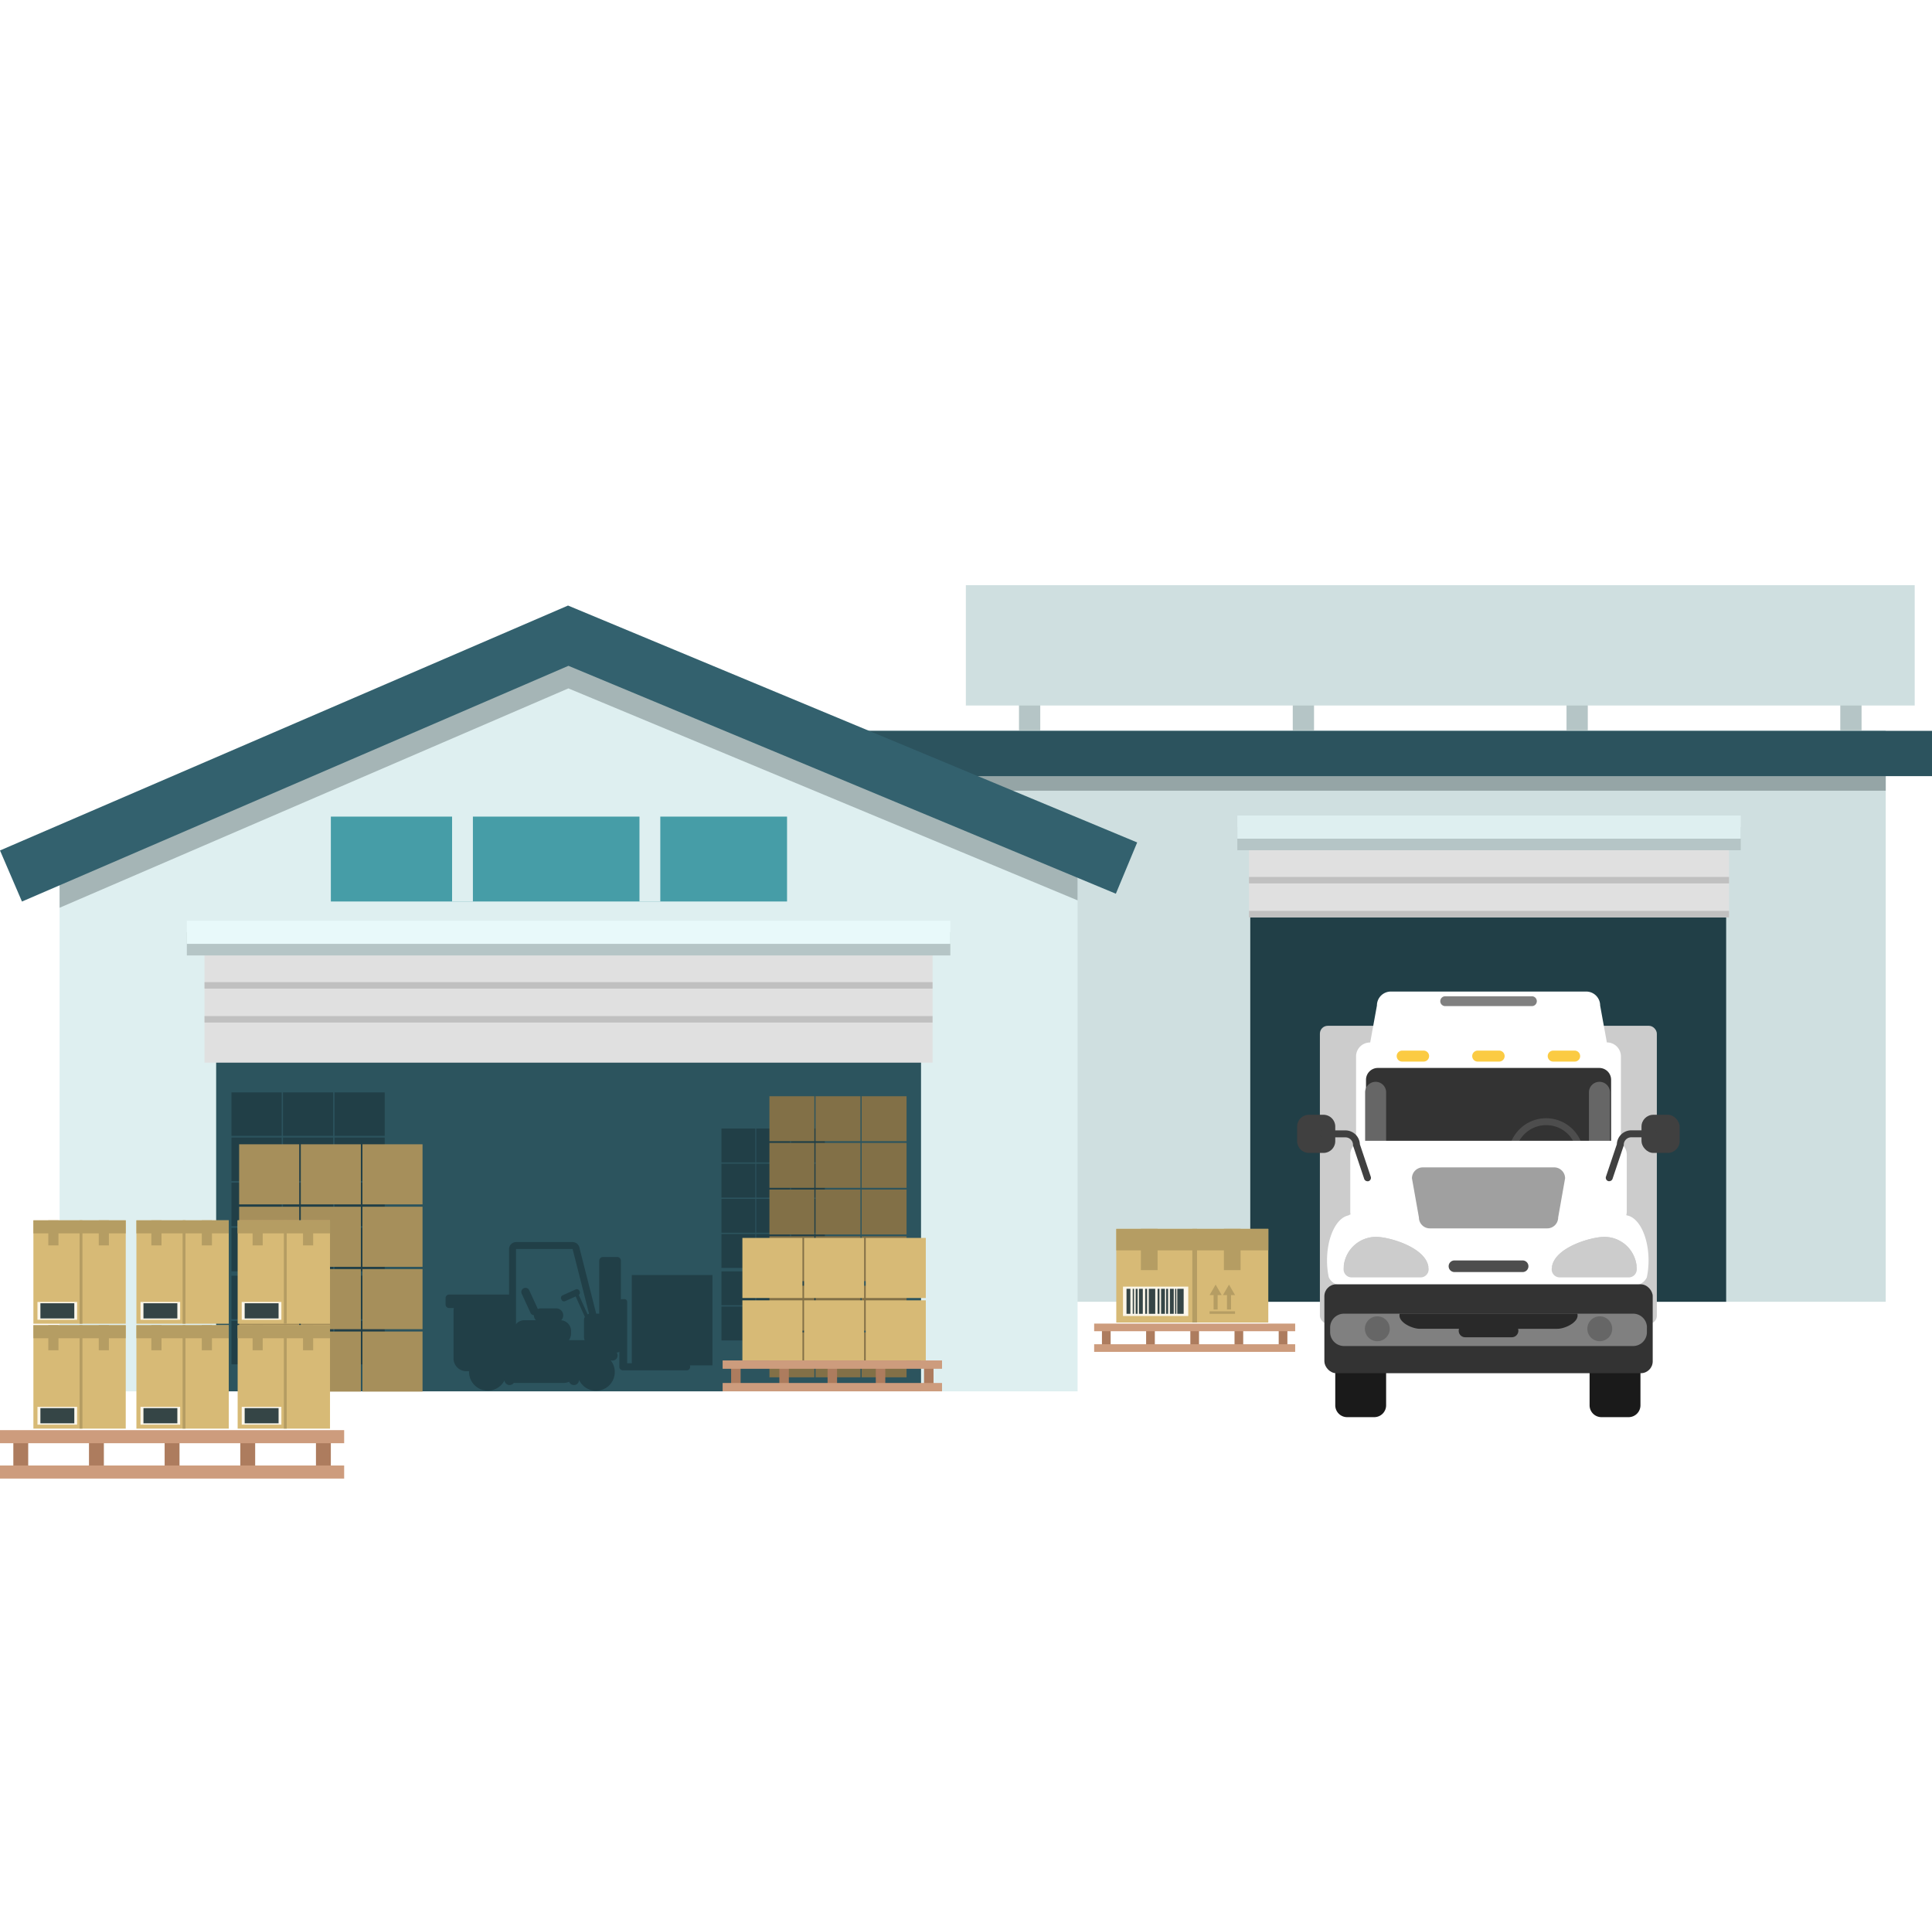 <svg xmlns="http://www.w3.org/2000/svg" xmlns:xlink="http://www.w3.org/1999/xlink" width="166.478" height="166" viewBox="0 0 166.478 166">
  <defs>
    <clipPath id="clip-path">
      <rect id="Rectángulo_360119" data-name="Rectángulo 360119" width="166.478" height="76.966" fill="none"/>
    </clipPath>
    <clipPath id="clip-path-3">
      <rect id="Rectángulo_360018" data-name="Rectángulo 360018" width="1.439" height="3.553" fill="none"/>
    </clipPath>
    <clipPath id="clip-path-5">
      <rect id="Rectángulo_360070" data-name="Rectángulo 360070" width="0.874" height="2.158" fill="none"/>
    </clipPath>
    <clipPath id="clip-path-8">
      <rect id="Rectángulo_360081" data-name="Rectángulo 360081" width="0.875" height="2.158" fill="none"/>
    </clipPath>
  </defs>
  <g id="Grupo_1017665" data-name="Grupo 1017665" transform="translate(-716.761 -9375)">
    <circle id="Elipse_8443" data-name="Elipse 8443" cx="83" cy="83" r="83" transform="translate(717 9375)" fill="#fff" opacity="0.45"/>
    <circle id="Elipse_8444" data-name="Elipse 8444" cx="67" cy="67" r="67" transform="translate(733 9391)" fill="#fff"/>
    <g id="Grupo_1023263" data-name="Grupo 1023263" transform="translate(716.761 9425.414)">
      <g id="Grupo_1023262" data-name="Grupo 1023262" clip-path="url(#clip-path)">
        <rect id="Rectángulo_359918" data-name="Rectángulo 359918" width="94.674" height="49.227" transform="translate(67.817 12.507)" fill="#cfdfe0"/>
        <rect id="Rectángulo_359919" data-name="Rectángulo 359919" width="92.436" height="4.837" transform="translate(70.055 12.869)" fill="#95a5a6"/>
        <rect id="Rectángulo_359920" data-name="Rectángulo 359920" width="92.436" height="3.901" transform="translate(74.042 12.549)" fill="#2c535e"/>
        <path id="Trazado_755151" data-name="Trazado 755151" d="M92.109,22.219V68.742H4.39V22.219L48.249,4.165Z" transform="translate(0.745 0.707)" fill="#deeff0"/>
        <path id="Trazado_755152" data-name="Trazado 755152" d="M92.109,22.219v4.226L48.233,8.184,4.39,27.083V22.219L48.249,4.165Z" transform="translate(0.745 0.707)" fill="#a5b5b6"/>
        <rect id="Rectángulo_359921" data-name="Rectángulo 359921" width="60.738" height="38.548" transform="translate(18.626 30.901)" fill="#2c545e"/>
        <rect id="Rectángulo_359922" data-name="Rectángulo 359922" width="41.007" height="33.399" transform="translate(107.734 28.336)" fill="#213f47"/>
        <rect id="Rectángulo_359923" data-name="Rectángulo 359923" width="62.732" height="10.234" transform="translate(17.623 30.9)" fill="#e0e0e0"/>
        <rect id="Rectángulo_359924" data-name="Rectángulo 359924" width="62.732" height="0.557" transform="translate(17.623 37.122)" fill="silver"/>
        <rect id="Rectángulo_359925" data-name="Rectángulo 359925" width="62.732" height="0.557" transform="translate(17.623 34.197)" fill="silver"/>
        <rect id="Rectángulo_359926" data-name="Rectángulo 359926" width="65.789" height="1.993" transform="translate(16.1 29.904)" fill="#b5c5c6"/>
        <rect id="Rectángulo_359927" data-name="Rectángulo 359927" width="65.789" height="1.993" transform="translate(16.1 28.908)" fill="#e8f9fa"/>
        <rect id="Rectángulo_359928" data-name="Rectángulo 359928" width="41.365" height="6.778" transform="translate(107.624 21.837)" fill="#e0e0e0"/>
        <rect id="Rectángulo_359929" data-name="Rectángulo 359929" width="41.365" height="0.557" transform="translate(107.624 28.058)" fill="silver"/>
        <rect id="Rectángulo_359930" data-name="Rectángulo 359930" width="41.365" height="0.557" transform="translate(107.624 25.134)" fill="silver"/>
        <rect id="Rectángulo_359931" data-name="Rectángulo 359931" width="43.38" height="1.993" transform="translate(106.62 20.841)" fill="#b5c5c6"/>
        <rect id="Rectángulo_359932" data-name="Rectángulo 359932" width="43.38" height="1.993" transform="translate(106.62 19.844)" fill="#deeff0"/>
        <rect id="Rectángulo_359933" data-name="Rectángulo 359933" width="2.919" height="2.919" transform="translate(62.168 52.868)" fill="#213f47"/>
        <rect id="Rectángulo_359934" data-name="Rectángulo 359934" width="2.917" height="2.919" transform="translate(65.164 52.868)" fill="#213f47"/>
        <rect id="Rectángulo_359935" data-name="Rectángulo 359935" width="2.919" height="2.919" transform="translate(68.158 52.868)" fill="#213f47"/>
        <rect id="Rectángulo_359936" data-name="Rectángulo 359936" width="2.919" height="2.917" transform="translate(62.168 55.9)" fill="#213f47"/>
        <rect id="Rectángulo_359937" data-name="Rectángulo 359937" width="2.917" height="2.917" transform="translate(65.164 55.9)" fill="#213f47"/>
        <rect id="Rectángulo_359938" data-name="Rectángulo 359938" width="2.919" height="2.917" transform="translate(68.158 55.9)" fill="#213f47"/>
        <rect id="Rectángulo_359939" data-name="Rectángulo 359939" width="2.919" height="2.919" transform="translate(62.168 46.808)" fill="#213f47"/>
        <rect id="Rectángulo_359940" data-name="Rectángulo 359940" width="2.917" height="2.919" transform="translate(65.164 46.808)" fill="#213f47"/>
        <rect id="Rectángulo_359941" data-name="Rectángulo 359941" width="2.919" height="2.919" transform="translate(68.158 46.808)" fill="#213f47"/>
        <rect id="Rectángulo_359942" data-name="Rectángulo 359942" width="2.919" height="2.919" transform="translate(62.168 49.84)" fill="#213f47"/>
        <rect id="Rectángulo_359943" data-name="Rectángulo 359943" width="2.917" height="2.919" transform="translate(65.164 49.84)" fill="#213f47"/>
        <rect id="Rectángulo_359944" data-name="Rectángulo 359944" width="2.919" height="2.919" transform="translate(68.158 49.84)" fill="#213f47"/>
        <rect id="Rectángulo_359945" data-name="Rectángulo 359945" width="2.919" height="2.919" transform="translate(62.168 59.114)" fill="#213f47"/>
        <rect id="Rectángulo_359946" data-name="Rectángulo 359946" width="2.917" height="2.919" transform="translate(65.164 59.114)" fill="#213f47"/>
        <rect id="Rectángulo_359947" data-name="Rectángulo 359947" width="2.919" height="2.919" transform="translate(68.158 59.114)" fill="#213f47"/>
        <rect id="Rectángulo_359948" data-name="Rectángulo 359948" width="2.919" height="2.919" transform="translate(62.168 62.146)" fill="#213f47"/>
        <rect id="Rectángulo_359949" data-name="Rectángulo 359949" width="2.917" height="2.919" transform="translate(65.164 62.146)" fill="#213f47"/>
        <rect id="Rectángulo_359950" data-name="Rectángulo 359950" width="2.919" height="2.919" transform="translate(68.158 62.146)" fill="#213f47"/>
        <rect id="Rectángulo_359951" data-name="Rectángulo 359951" width="4.326" height="3.744" transform="translate(19.946 51.475)" fill="#213f47"/>
        <rect id="Rectángulo_359952" data-name="Rectángulo 359952" width="4.326" height="3.744" transform="translate(24.384 51.475)" fill="#213f47"/>
        <rect id="Rectángulo_359953" data-name="Rectángulo 359953" width="4.326" height="3.744" transform="translate(28.824 51.475)" fill="#213f47"/>
        <rect id="Rectángulo_359954" data-name="Rectángulo 359954" width="4.326" height="3.744" transform="translate(19.946 55.365)" fill="#213f47"/>
        <rect id="Rectángulo_359955" data-name="Rectángulo 359955" width="4.326" height="3.744" transform="translate(24.384 55.365)" fill="#213f47"/>
        <rect id="Rectángulo_359956" data-name="Rectángulo 359956" width="4.326" height="3.744" transform="translate(28.824 55.365)" fill="#213f47"/>
        <rect id="Rectángulo_359957" data-name="Rectángulo 359957" width="4.326" height="3.744" transform="translate(19.946 43.697)" fill="#213f47"/>
        <rect id="Rectángulo_359958" data-name="Rectángulo 359958" width="4.326" height="3.744" transform="translate(24.384 43.697)" fill="#213f47"/>
        <rect id="Rectángulo_359959" data-name="Rectángulo 359959" width="4.326" height="3.744" transform="translate(28.824 43.697)" fill="#213f47"/>
        <rect id="Rectángulo_359960" data-name="Rectángulo 359960" width="4.326" height="3.744" transform="translate(19.946 47.588)" fill="#213f47"/>
        <rect id="Rectángulo_359961" data-name="Rectángulo 359961" width="4.326" height="3.744" transform="translate(24.384 47.588)" fill="#213f47"/>
        <rect id="Rectángulo_359962" data-name="Rectángulo 359962" width="4.326" height="3.744" transform="translate(28.824 47.588)" fill="#213f47"/>
        <rect id="Rectángulo_359963" data-name="Rectángulo 359963" width="4.326" height="3.744" transform="translate(19.946 59.489)" fill="#213f47"/>
        <rect id="Rectángulo_359964" data-name="Rectángulo 359964" width="4.326" height="3.744" transform="translate(24.384 59.489)" fill="#213f47"/>
        <rect id="Rectángulo_359965" data-name="Rectángulo 359965" width="4.326" height="3.744" transform="translate(28.824 59.489)" fill="#213f47"/>
        <rect id="Rectángulo_359966" data-name="Rectángulo 359966" width="4.326" height="3.744" transform="translate(19.946 63.38)" fill="#213f47"/>
        <rect id="Rectángulo_359967" data-name="Rectángulo 359967" width="4.326" height="3.744" transform="translate(24.384 63.38)" fill="#213f47"/>
        <rect id="Rectángulo_359968" data-name="Rectángulo 359968" width="4.326" height="3.744" transform="translate(28.824 63.38)" fill="#213f47"/>
        <rect id="Rectángulo_359969" data-name="Rectángulo 359969" width="39.309" height="7.313" transform="translate(28.509 19.937)" fill="#469da7"/>
        <rect id="Rectángulo_359970" data-name="Rectángulo 359970" width="1.794" height="9.543" transform="translate(38.955 17.707)" fill="#deeff0"/>
        <rect id="Rectángulo_359971" data-name="Rectángulo 359971" width="1.794" height="9.543" transform="translate(55.103 17.707)" fill="#deeff0"/>
        <rect id="Rectángulo_359972" data-name="Rectángulo 359972" width="1.282" height="3.046" transform="translate(1.149 73.356)" fill="#ad7c5e"/>
        <rect id="Rectángulo_359973" data-name="Rectángulo 359973" width="1.282" height="3.046" transform="translate(7.668 73.356)" fill="#ad7c5e"/>
        <rect id="Rectángulo_359974" data-name="Rectángulo 359974" width="1.282" height="3.046" transform="translate(14.187 73.356)" fill="#ad7c5e"/>
        <rect id="Rectángulo_359975" data-name="Rectángulo 359975" width="1.282" height="3.046" transform="translate(20.706 73.356)" fill="#ad7c5e"/>
        <rect id="Rectángulo_359976" data-name="Rectángulo 359976" width="1.282" height="3.046" transform="translate(27.226 73.356)" fill="#ad7c5e"/>
        <rect id="Rectángulo_359977" data-name="Rectángulo 359977" width="29.656" height="1.127" transform="translate(0 72.793)" fill="#cd9c7d"/>
        <rect id="Rectángulo_359978" data-name="Rectángulo 359978" width="29.656" height="1.127" transform="translate(0 75.839)" fill="#cd9c7d"/>
        <rect id="Rectángulo_359979" data-name="Rectángulo 359979" width="0.75" height="1.779" transform="translate(94.953 63.943)" fill="#ad7c5e"/>
        <rect id="Rectángulo_359980" data-name="Rectángulo 359980" width="0.75" height="1.779" transform="translate(98.76 63.943)" fill="#ad7c5e"/>
        <rect id="Rectángulo_359981" data-name="Rectángulo 359981" width="0.75" height="1.779" transform="translate(102.569 63.943)" fill="#ad7c5e"/>
        <rect id="Rectángulo_359982" data-name="Rectángulo 359982" width="0.749" height="1.779" transform="translate(106.377 63.943)" fill="#ad7c5e"/>
        <rect id="Rectángulo_359983" data-name="Rectángulo 359983" width="0.749" height="1.779" transform="translate(110.184 63.943)" fill="#ad7c5e"/>
        <rect id="Rectángulo_359984" data-name="Rectángulo 359984" width="17.322" height="0.657" transform="translate(94.282 63.614)" fill="#cd9c7d"/>
        <rect id="Rectángulo_359985" data-name="Rectángulo 359985" width="17.322" height="0.657" transform="translate(94.282 65.393)" fill="#cd9c7d"/>
        <g id="Grupo_1023261" data-name="Grupo 1023261" transform="translate(0 0)">
          <g id="Grupo_1023260" data-name="Grupo 1023260" clip-path="url(#clip-path)">
            <rect id="Rectángulo_359986" data-name="Rectángulo 359986" width="29.034" height="25.659" rx="0.675" transform="translate(113.734 37.959)" fill="#ccc"/>
            <path id="Trazado_755153" data-name="Trazado 755153" d="M121.516,34.315H121.5l-.579-3.188a1.2,1.2,0,0,0-1.2-1.2H102.887a1.2,1.2,0,0,0-1.2,1.2l-.579,3.188h-.019a1.2,1.2,0,0,0-1.2,1.2V48.263a1.2,1.2,0,0,0,1.2,1.2h20.422a1.2,1.2,0,0,0,1.2-1.2V35.511a1.2,1.2,0,0,0-1.2-1.2" transform="translate(16.961 5.082)" fill="#fff"/>
            <path id="Rectángulo_359987" data-name="Rectángulo 359987" d="M1.021,0H20.1a1.021,1.021,0,0,1,1.021,1.021V6.249A1.022,1.022,0,0,1,20.1,7.271H1.022A1.022,1.022,0,0,1,0,6.249V1.021A1.021,1.021,0,0,1,1.021,0Z" transform="translate(117.707 41.59)" fill="#333"/>
            <path id="Trazado_755154" data-name="Trazado 755154" d="M114.412,30.7a.423.423,0,0,1-.423.423h-7.471a.423.423,0,0,1,0-.847h7.471a.423.423,0,0,1,.423.423" transform="translate(18.013 5.14)" fill="gray"/>
            <path id="Trazado_755155" data-name="Trazado 755155" d="M105.673,34.749a.473.473,0,0,1-.473.473h-1.825a.473.473,0,1,1,0-.945H105.2a.472.472,0,0,1,.473.473" transform="translate(17.471 5.82)" fill="#fbcb43"/>
            <path id="Trazado_755156" data-name="Trazado 755156" d="M111.236,34.749a.473.473,0,0,1-.473.473h-1.825a.473.473,0,1,1,0-.945h1.825a.472.472,0,0,1,.473.473" transform="translate(18.416 5.82)" fill="#fbcb43"/>
            <path id="Trazado_755157" data-name="Trazado 755157" d="M116.8,34.749a.472.472,0,0,1-.473.473H114.5a.473.473,0,1,1,0-.945h1.825a.471.471,0,0,1,.473.473" transform="translate(19.36 5.82)" fill="#fbcb43"/>
            <path id="Trazado_755158" data-name="Trazado 755158" d="M102.368,42.045a.9.9,0,1,1-1.81,0V37.48a.9.9,0,1,1,1.81,0Z" transform="translate(17.073 6.21)" fill="#666"/>
            <path id="Trazado_755159" data-name="Trazado 755159" d="M118.856,42.045a.905.905,0,0,1-1.811,0V37.48a.905.905,0,0,1,1.811,0Z" transform="translate(19.873 6.21)" fill="#666"/>
            <path id="Trazado_755160" data-name="Trazado 755160" d="M114.4,45.745a3.244,3.244,0,1,1,3.186-3.244,3.219,3.219,0,0,1-3.186,3.244m0-5.89A2.647,2.647,0,1,0,116.99,42.5a2.621,2.621,0,0,0-2.588-2.646" transform="translate(18.883 6.665)" fill="#4d4d4d"/>
            <path id="Trazado_755161" data-name="Trazado 755161" d="M123.631,47.354l-.047-.008c-.015-.009-.033-.015-.048-.023a1.2,1.2,0,0,0,.043-.305v-4.9a1.2,1.2,0,0,0-1.2-1.2H100.952a1.2,1.2,0,0,0-1.2,1.2v4.9a1.2,1.2,0,0,0,.026.244,1.193,1.193,0,0,0-.2.092c-1.027.215-1.827,1.865-1.827,3.873a6.859,6.859,0,0,0,.053.879,5.714,5.714,0,0,0,.1.58,1.192,1.192,0,0,0,1.082.682h25.238a1.192,1.192,0,0,0,1.082-.682c.016-.077.032-.158.046-.239.009-.04.014-.082.02-.124.011-.071.021-.143.03-.218a7.077,7.077,0,0,0,.053-.879c0-2.009-.8-3.658-1.828-3.873" transform="translate(16.598 6.947)" fill="#fff"/>
            <path id="Rectángulo_359988" data-name="Rectángulo 359988" d="M1.022,0H3.361A1.021,1.021,0,0,1,4.382,1.021V4.756A1.022,1.022,0,0,1,3.36,5.778H1.022A1.022,1.022,0,0,1,0,4.756V1.022A1.022,1.022,0,0,1,1.022,0Z" transform="translate(115.058 65.896)" fill="#1a1a1a"/>
            <path id="Rectángulo_359989" data-name="Rectángulo 359989" d="M1.022,0H3.361A1.022,1.022,0,0,1,4.383,1.022V4.756A1.022,1.022,0,0,1,3.361,5.778H1.021A1.021,1.021,0,0,1,0,4.757V1.022A1.022,1.022,0,0,1,1.022,0Z" transform="translate(136.973 65.896)" fill="#1a1a1a"/>
            <path id="Trazado_755162" data-name="Trazado 755162" d="M113.585,50.23a.5.5,0,0,1-.5.5H107.21a.5.5,0,1,1,0-1h5.875a.5.5,0,0,1,.5.5" transform="translate(18.118 8.444)" fill="#4d4d4d"/>
            <path id="Trazado_755163" data-name="Trazado 755163" d="M116.606,47.19a.941.941,0,0,1-.942.941H105.548a.941.941,0,0,1-.941-.941l-.6-3.372a.943.943,0,0,1,.942-.942h11.312a.943.943,0,0,1,.942.942Z" transform="translate(17.659 7.28)" fill="#a0a0a0"/>
            <path id="Trazado_755164" data-name="Trazado 755164" d="M106.272,50.535a.7.7,0,0,1-.663.49H99.655a.691.691,0,0,1-.67-.538,2.8,2.8,0,0,1,2.785-2.493c1.1,0,4.2.873,4.5,2.541" transform="translate(16.806 8.149)" fill="#ccc"/>
            <path id="Trazado_755165" data-name="Trazado 755165" d="M106.3,50.792a.694.694,0,0,1-.694.694H99.659a.692.692,0,0,1-.688-.694,2.443,2.443,0,0,1,.018-.305,2.8,2.8,0,0,1,2.785-2.493c1.1,0,4.2.873,4.5,2.541l.018.125a1.009,1.009,0,0,1,.012.132" transform="translate(16.804 8.149)" fill="#ccc"/>
            <path id="Trazado_755166" data-name="Trazado 755166" d="M114.325,50.535a.7.7,0,0,0,.663.49h5.953a.689.689,0,0,0,.669-.538,2.8,2.8,0,0,0-2.784-2.493c-1.1,0-4.2.873-4.5,2.541" transform="translate(19.411 8.149)" fill="#ccc"/>
            <path id="Trazado_755167" data-name="Trazado 755167" d="M114.3,50.792a.694.694,0,0,0,.693.694h5.953a.693.693,0,0,0,.688-.694,2.689,2.689,0,0,0-.018-.305,2.8,2.8,0,0,0-2.785-2.493c-1.1,0-4.2.873-4.5,2.541l-.018.125a1.009,1.009,0,0,0-.012.132" transform="translate(19.406 8.149)" fill="#ccc"/>
            <rect id="Rectángulo_359990" data-name="Rectángulo 359990" width="28.292" height="7.657" rx="1.022" transform="translate(114.12 60.231)" fill="#333"/>
            <path id="Trazado_755168" data-name="Trazado 755168" d="M125.276,54.845v.394a1.191,1.191,0,0,1-1.2,1.2H99.18a1.2,1.2,0,0,1-1.2-1.2v-.394a1.194,1.194,0,0,1,1.2-1.194h24.9a1.191,1.191,0,0,1,1.2,1.194" transform="translate(16.636 9.109)" fill="gray"/>
            <path id="Rectángulo_359991" data-name="Rectángulo 359991" d="M1.022,0H2.266A1.021,1.021,0,0,1,3.287,1.021V2.265A1.022,1.022,0,0,1,2.265,3.287H1.022A1.022,1.022,0,0,1,0,2.265V1.022A1.022,1.022,0,0,1,1.022,0Z" transform="translate(111.771 45.624)" fill="#404040"/>
            <path id="Trazado_755169" data-name="Trazado 755169" d="M101.332,44.534a.3.3,0,0,1-.283-.2l-.952-2.837a.287.287,0,0,1-.015-.095.65.65,0,0,0-.649-.649H97.506a.3.3,0,0,1,0-.6h1.925a1.248,1.248,0,0,1,1.245,1.2l.938,2.793a.3.3,0,0,1-.188.379.292.292,0,0,1-.095.015" transform="translate(16.504 6.817)" fill="#404040"/>
            <rect id="Rectángulo_359992" data-name="Rectángulo 359992" width="3.288" height="3.287" rx="1.022" transform="translate(141.446 45.624)" fill="#404040"/>
            <path id="Trazado_755170" data-name="Trazado 755170" d="M118.583,44.534a.3.3,0,0,1-.283-.394l.938-2.793a1.249,1.249,0,0,1,1.246-1.2h1.925a.3.3,0,0,1,0,.6h-1.925a.65.65,0,0,0-.65.649.287.287,0,0,1-.015.095l-.952,2.837a.3.3,0,0,1-.283.2" transform="translate(20.083 6.817)" fill="#404040"/>
            <path id="Trazado_755171" data-name="Trazado 755171" d="M102.341,54.875a.771.771,0,1,1-.772-.772.772.772,0,0,1,.772.772" transform="translate(17.114 9.186)" fill="#999"/>
            <path id="Trazado_755172" data-name="Trazado 755172" d="M101.612,55.989a1.071,1.071,0,1,1,1.07-1.07,1.072,1.072,0,0,1-1.07,1.07" transform="translate(17.071 9.143)" fill="#666"/>
            <path id="Trazado_755173" data-name="Trazado 755173" d="M118.725,54.875a.772.772,0,1,1-.772-.772.772.772,0,0,1,.772.772" transform="translate(19.896 9.186)" fill="#999"/>
            <path id="Trazado_755174" data-name="Trazado 755174" d="M118,55.989a1.071,1.071,0,1,1,1.07-1.07,1.073,1.073,0,0,1-1.07,1.07" transform="translate(19.852 9.143)" fill="#666"/>
            <path id="Trazado_755175" data-name="Trazado 755175" d="M118.42,53.651H103.1a1.251,1.251,0,0,0-.012.15c0,.64,1.117,1.152,1.751,1.152h3.38a.558.558,0,0,0,.54.729h4.007a.567.567,0,0,0,.567-.567.531.531,0,0,0-.027-.161h3.385c.633,0,1.745-.512,1.745-1.152a.639.639,0,0,0-.018-.15" transform="translate(17.503 9.109)" fill="#292929"/>
            <path id="Trazado_755176" data-name="Trazado 755176" d="M1.893,27,0,22.6,48.947,1.5,97.989,21.909l-1.837,4.417L48.981,6.692Z" transform="translate(0 0.254)" fill="#33616e"/>
            <rect id="Rectángulo_359993" data-name="Rectángulo 359993" width="1.833" height="3.337" transform="translate(134.985 9.17)" fill="#b5c5c6"/>
            <rect id="Rectángulo_359994" data-name="Rectángulo 359994" width="1.833" height="3.337" transform="translate(87.805 9.17)" fill="#b5c5c6"/>
            <rect id="Rectángulo_359995" data-name="Rectángulo 359995" width="1.833" height="3.337" transform="translate(111.395 9.17)" fill="#b5c5c6"/>
            <rect id="Rectángulo_359996" data-name="Rectángulo 359996" width="1.833" height="3.337" transform="translate(158.575 9.17)" fill="#b5c5c6"/>
            <rect id="Rectángulo_359997" data-name="Rectángulo 359997" width="81.762" height="10.367" transform="translate(83.226)" fill="#cfdfe0"/>
            <rect id="Rectángulo_359998" data-name="Rectángulo 359998" width="13.1" height="8.07" transform="translate(96.188 55.455)" fill="#d7ba76"/>
            <rect id="Rectángulo_359999" data-name="Rectángulo 359999" width="5.624" height="2.53" transform="translate(96.767 60.43)" fill="#fcf7ea"/>
            <rect id="Rectángulo_360000" data-name="Rectángulo 360000" width="0.332" height="2.156" transform="translate(97.071 60.617)" fill="#354546"/>
            <rect id="Rectángulo_360001" data-name="Rectángulo 360001" width="0.112" height="2.156" transform="translate(97.606 60.617)" fill="#354546"/>
            <rect id="Rectángulo_360002" data-name="Rectángulo 360002" width="0.112" height="2.156" transform="translate(101.252 60.617)" fill="#354546"/>
            <rect id="Rectángulo_360003" data-name="Rectángulo 360003" width="0.333" height="2.156" transform="translate(98.141 60.617)" fill="#354546"/>
            <rect id="Rectángulo_360004" data-name="Rectángulo 360004" width="0.166" height="2.156" transform="translate(98.677 60.617)" fill="#354546"/>
            <rect id="Rectángulo_360005" data-name="Rectángulo 360005" width="0.166" height="2.156" transform="translate(97.86 60.617)" fill="#354546"/>
            <rect id="Rectángulo_360006" data-name="Rectángulo 360006" width="0.556" height="2.156" transform="translate(98.99 60.617)" fill="#354546"/>
            <rect id="Rectángulo_360007" data-name="Rectángulo 360007" width="0.333" height="2.156" transform="translate(100.809 60.617)" fill="#354546"/>
            <rect id="Rectángulo_360008" data-name="Rectángulo 360008" width="0.332" height="2.156" transform="translate(100.049 60.617)" fill="#354546"/>
            <rect id="Rectángulo_360009" data-name="Rectángulo 360009" width="0.167" height="2.156" transform="translate(99.746 60.617)" fill="#354546"/>
            <rect id="Rectángulo_360010" data-name="Rectángulo 360010" width="0.167" height="2.156" transform="translate(100.487 60.617)" fill="#354546"/>
            <rect id="Rectángulo_360011" data-name="Rectángulo 360011" width="0.549" height="2.156" transform="translate(101.445 60.617)" fill="#354546"/>
            <rect id="Rectángulo_360012" data-name="Rectángulo 360012" width="0.409" height="8.07" transform="translate(102.739 55.455)" fill="#b59d63"/>
            <rect id="Rectángulo_360013" data-name="Rectángulo 360013" width="13.1" height="1.852" transform="translate(96.188 55.454)" fill="#b59d63"/>
            <rect id="Rectángulo_360014" data-name="Rectángulo 360014" width="0.347" height="1.397" transform="translate(104.575 61.003)" fill="#b59d63"/>
            <path id="Trazado_755187" data-name="Trazado 755187" d="M89.1,52.411l.521-.9.521.9Z" transform="translate(15.128 8.746)" fill="#b59d63"/>
            <rect id="Rectángulo_360015" data-name="Rectángulo 360015" width="0.347" height="1.397" transform="translate(105.728 61.003)" fill="#b59d63"/>
            <path id="Trazado_755188" data-name="Trazado 755188" d="M90.085,52.411l.521-.9.521.9Z" transform="translate(15.295 8.746)" fill="#b59d63"/>
            <rect id="Rectángulo_360016" data-name="Rectángulo 360016" width="2.193" height="0.218" transform="translate(104.229 62.555)" fill="#b59d63"/>
            <g id="Grupo_1023220" data-name="Grupo 1023220" transform="translate(98.308 55.454)" style="mix-blend-mode: multiply;isolation: isolate">
              <g id="Grupo_1023219" data-name="Grupo 1023219">
                <g id="Grupo_1023218" data-name="Grupo 1023218" clip-path="url(#clip-path-3)">
                  <rect id="Rectángulo_360017" data-name="Rectángulo 360017" width="1.439" height="3.554" transform="translate(0.001 0)" fill="#b59d63"/>
                </g>
              </g>
            </g>
            <g id="Grupo_1023223" data-name="Grupo 1023223" transform="translate(105.461 55.454)" style="mix-blend-mode: multiply;isolation: isolate">
              <g id="Grupo_1023222" data-name="Grupo 1023222">
                <g id="Grupo_1023221" data-name="Grupo 1023221" clip-path="url(#clip-path-3)">
                  <rect id="Rectángulo_360019" data-name="Rectángulo 360019" width="1.439" height="3.554" transform="translate(0.001 0)" fill="#b59d63"/>
                </g>
              </g>
            </g>
            <path id="Trazado_755189" data-name="Trazado 755189" d="M54.548,51.216H48.869v7.6h-.4v-5.3a.224.224,0,0,0-.222-.223h-.218a.224.224,0,0,0-.1.025V49.983a.322.322,0,0,0-.321-.322H46.385a.323.323,0,0,0-.322.322v4.563H45.8L44.372,48.93a.619.619,0,0,0-.629-.553h-4.82a.617.617,0,0,0-.632.6v3.93a.25.25,0,0,0-.032-.007H33.122a.3.3,0,0,0-.3.3v.557a.3.3,0,0,0,.3.3h.419a1.08,1.08,0,0,0-.034.262V58.4a1.1,1.1,0,0,0,1.1,1.1h.244c0,.02-.007.037-.007.058a1.615,1.615,0,0,0,3.053.739.447.447,0,0,0,.3.376.459.459,0,0,0,.142.022.449.449,0,0,0,.367-.193,1.169,1.169,0,0,0,.129.011H43a1.081,1.081,0,0,0,.464-.105.448.448,0,0,0,.416.288.464.464,0,0,0,.142-.022.448.448,0,0,0,.3-.422,1.615,1.615,0,1,0,2.722-1.694.447.447,0,0,0,.47-.1.442.442,0,0,0,.046-.566h.044a.32.32,0,0,0,.194-.073v1.335a.217.217,0,0,0,.075.164.294.294,0,0,0,.225.108h5.5a.3.3,0,0,0,.3-.3v-.009a.3.3,0,0,0-.025-.118h1.943V51.216ZM38.923,48.975h4.82c.02,0,.03.008.033,0a.244.244,0,0,0,.009.071l1.4,5.512a.527.527,0,0,0-.124.046L44.3,52.927a.232.232,0,0,0,.081-.284l-.032-.071a.236.236,0,0,0-.311-.118l-1.139.514a.234.234,0,0,0-.117.31l.032.071a.235.235,0,0,0,.31.118l.908-.408.793,1.764a.542.542,0,0,0-.076.273v1.479a.528.528,0,0,0,.063.248h-1.37a.919.919,0,0,0,.192-.558v-.232a.927.927,0,0,0-.85-.919.6.6,0,0,0-.418-1.025H41.03a.6.6,0,0,0-.255.058l-.746-1.62a.356.356,0,1,0-.647.3l.762,1.654a.354.354,0,0,0,.29.2v.007a.6.6,0,0,0,.172.42h-1a.917.917,0,0,0-.716.347l0-6.464a.045.045,0,0,1,.035-.013" transform="translate(5.573 8.214)" fill="#213f47"/>
            <rect id="Rectángulo_360021" data-name="Rectángulo 360021" width="3.871" height="3.87" transform="translate(66.301 52.066)" fill="#827047"/>
            <rect id="Rectángulo_360022" data-name="Rectángulo 360022" width="3.871" height="3.87" transform="translate(70.274 52.066)" fill="#827047"/>
            <rect id="Rectángulo_360023" data-name="Rectángulo 360023" width="3.87" height="3.87" transform="translate(74.246 52.066)" fill="#827047"/>
            <rect id="Rectángulo_360024" data-name="Rectángulo 360024" width="3.871" height="3.87" transform="translate(66.301 56.088)" fill="#827047"/>
            <rect id="Rectángulo_360025" data-name="Rectángulo 360025" width="3.871" height="3.87" transform="translate(70.274 56.088)" fill="#827047"/>
            <rect id="Rectángulo_360026" data-name="Rectángulo 360026" width="3.87" height="3.87" transform="translate(74.246 56.088)" fill="#827047"/>
            <rect id="Rectángulo_360027" data-name="Rectángulo 360027" width="3.871" height="3.87" transform="translate(66.301 44.028)" fill="#827047"/>
            <rect id="Rectángulo_360028" data-name="Rectángulo 360028" width="3.871" height="3.87" transform="translate(70.274 44.028)" fill="#827047"/>
            <rect id="Rectángulo_360029" data-name="Rectángulo 360029" width="3.87" height="3.87" transform="translate(74.246 44.028)" fill="#827047"/>
            <rect id="Rectángulo_360030" data-name="Rectángulo 360030" width="3.871" height="3.87" transform="translate(66.301 48.049)" fill="#827047"/>
            <rect id="Rectángulo_360031" data-name="Rectángulo 360031" width="3.871" height="3.87" transform="translate(70.274 48.049)" fill="#827047"/>
            <rect id="Rectángulo_360032" data-name="Rectángulo 360032" width="3.87" height="3.87" transform="translate(74.246 48.049)" fill="#827047"/>
            <rect id="Rectángulo_360033" data-name="Rectángulo 360033" width="3.871" height="3.87" transform="translate(66.301 60.35)" fill="#827047"/>
            <rect id="Rectángulo_360034" data-name="Rectángulo 360034" width="3.871" height="3.87" transform="translate(70.274 60.35)" fill="#827047"/>
            <rect id="Rectángulo_360035" data-name="Rectángulo 360035" width="3.87" height="3.87" transform="translate(74.246 60.35)" fill="#827047"/>
            <rect id="Rectángulo_360036" data-name="Rectángulo 360036" width="3.871" height="3.87" transform="translate(66.301 64.371)" fill="#827047"/>
            <rect id="Rectángulo_360037" data-name="Rectángulo 360037" width="3.871" height="3.87" transform="translate(70.274 64.371)" fill="#827047"/>
            <rect id="Rectángulo_360038" data-name="Rectángulo 360038" width="3.87" height="3.87" transform="translate(74.246 64.371)" fill="#827047"/>
            <rect id="Rectángulo_360039" data-name="Rectángulo 360039" width="0.818" height="1.942" transform="translate(63 67.148)" fill="#ad7c5e"/>
            <rect id="Rectángulo_360040" data-name="Rectángulo 360040" width="0.818" height="1.942" transform="translate(67.156 67.148)" fill="#ad7c5e"/>
            <rect id="Rectángulo_360041" data-name="Rectángulo 360041" width="0.818" height="1.942" transform="translate(71.311 67.148)" fill="#ad7c5e"/>
            <rect id="Rectángulo_360042" data-name="Rectángulo 360042" width="0.818" height="1.942" transform="translate(75.466 67.148)" fill="#ad7c5e"/>
            <rect id="Rectángulo_360043" data-name="Rectángulo 360043" width="0.818" height="1.942" transform="translate(79.623 67.148)" fill="#ad7c5e"/>
            <rect id="Rectángulo_360044" data-name="Rectángulo 360044" width="5.177" height="5.177" transform="translate(63.971 56.233)" fill="#d7ba76"/>
            <rect id="Rectángulo_360045" data-name="Rectángulo 360045" width="5.177" height="5.177" transform="translate(69.285 56.233)" fill="#d7ba76"/>
            <rect id="Rectángulo_360046" data-name="Rectángulo 360046" width="5.177" height="5.177" transform="translate(74.598 56.233)" fill="#d7ba76"/>
            <rect id="Rectángulo_360047" data-name="Rectángulo 360047" width="5.177" height="5.177" transform="translate(63.971 61.611)" fill="#d7ba76"/>
            <rect id="Rectángulo_360048" data-name="Rectángulo 360048" width="5.177" height="5.177" transform="translate(69.285 61.611)" fill="#d7ba76"/>
            <rect id="Rectángulo_360049" data-name="Rectángulo 360049" width="5.177" height="5.177" transform="translate(74.598 61.611)" fill="#d7ba76"/>
            <rect id="Rectángulo_360050" data-name="Rectángulo 360050" width="18.905" height="0.718" transform="translate(62.268 66.789)" fill="#cd9c7d"/>
            <rect id="Rectángulo_360051" data-name="Rectángulo 360051" width="18.905" height="0.718" transform="translate(62.268 68.731)" fill="#cd9c7d"/>
            <rect id="Rectángulo_360052" data-name="Rectángulo 360052" width="5.177" height="5.177" transform="translate(20.606 58.92)" fill="#a68f5b"/>
            <rect id="Rectángulo_360053" data-name="Rectángulo 360053" width="5.177" height="5.177" transform="translate(25.919 58.92)" fill="#a68f5b"/>
            <rect id="Rectángulo_360054" data-name="Rectángulo 360054" width="5.177" height="5.177" transform="translate(31.233 58.92)" fill="#a68f5b"/>
            <rect id="Rectángulo_360055" data-name="Rectángulo 360055" width="5.177" height="5.177" transform="translate(20.606 64.298)" fill="#a68f5b"/>
            <rect id="Rectángulo_360056" data-name="Rectángulo 360056" width="5.177" height="5.177" transform="translate(25.919 64.298)" fill="#a68f5b"/>
            <rect id="Rectángulo_360057" data-name="Rectángulo 360057" width="5.177" height="5.177" transform="translate(31.233 64.298)" fill="#a68f5b"/>
            <rect id="Rectángulo_360058" data-name="Rectángulo 360058" width="5.177" height="5.177" transform="translate(20.606 48.167)" fill="#a68f5b"/>
            <rect id="Rectángulo_360059" data-name="Rectángulo 360059" width="5.177" height="5.177" transform="translate(25.919 48.167)" fill="#a68f5b"/>
            <rect id="Rectángulo_360060" data-name="Rectángulo 360060" width="5.177" height="5.177" transform="translate(31.233 48.167)" fill="#a68f5b"/>
            <rect id="Rectángulo_360061" data-name="Rectángulo 360061" width="5.177" height="5.177" transform="translate(20.606 53.546)" fill="#a68f5b"/>
            <rect id="Rectángulo_360062" data-name="Rectángulo 360062" width="5.177" height="5.177" transform="translate(25.919 53.546)" fill="#a68f5b"/>
            <rect id="Rectángulo_360063" data-name="Rectángulo 360063" width="5.177" height="5.177" transform="translate(31.233 53.546)" fill="#a68f5b"/>
            <rect id="Rectángulo_360064" data-name="Rectángulo 360064" width="7.957" height="8.91" transform="translate(2.878 63.753)" fill="#d7ba76"/>
            <rect id="Rectángulo_360065" data-name="Rectángulo 360065" width="3.416" height="1.537" transform="translate(3.229 70.784)" fill="#fcf7ea"/>
            <rect id="Rectángulo_360066" data-name="Rectángulo 360066" width="2.921" height="1.31" transform="translate(3.482 70.896)" fill="#354546"/>
            <rect id="Rectángulo_360067" data-name="Rectángulo 360067" width="0.248" height="8.91" transform="translate(6.856 63.753)" fill="#b59d63"/>
            <rect id="Rectángulo_360068" data-name="Rectángulo 360068" width="7.957" height="1.125" transform="translate(2.878 63.752)" fill="#b59d63"/>
            <g id="Grupo_1023226" data-name="Grupo 1023226" transform="translate(4.164 63.753)" style="mix-blend-mode: multiply;isolation: isolate">
              <g id="Grupo_1023225" data-name="Grupo 1023225">
                <g id="Grupo_1023224" data-name="Grupo 1023224" clip-path="url(#clip-path-5)">
                  <rect id="Rectángulo_360069" data-name="Rectángulo 360069" width="0.874" height="2.158" transform="translate(0 0)" fill="#b59d63"/>
                </g>
              </g>
            </g>
            <g id="Grupo_1023229" data-name="Grupo 1023229" transform="translate(8.509 63.753)" style="mix-blend-mode: multiply;isolation: isolate">
              <g id="Grupo_1023228" data-name="Grupo 1023228">
                <g id="Grupo_1023227" data-name="Grupo 1023227" clip-path="url(#clip-path-5)">
                  <rect id="Rectángulo_360071" data-name="Rectángulo 360071" width="0.874" height="2.158" transform="translate(0.001 0)" fill="#b59d63"/>
                </g>
              </g>
            </g>
            <rect id="Rectángulo_360073" data-name="Rectángulo 360073" width="7.958" height="8.91" transform="translate(11.755 63.753)" fill="#d7ba76"/>
            <rect id="Rectángulo_360074" data-name="Rectángulo 360074" width="3.416" height="1.537" transform="translate(12.107 70.784)" fill="#fcf7ea"/>
            <rect id="Rectángulo_360075" data-name="Rectángulo 360075" width="2.921" height="1.31" transform="translate(12.361 70.896)" fill="#354546"/>
            <rect id="Rectángulo_360076" data-name="Rectángulo 360076" width="0.248" height="8.91" transform="translate(15.735 63.753)" fill="#b59d63"/>
            <rect id="Rectángulo_360077" data-name="Rectángulo 360077" width="7.958" height="1.125" transform="translate(11.755 63.752)" fill="#b59d63"/>
            <g id="Grupo_1023232" data-name="Grupo 1023232" transform="translate(13.043 63.753)" style="mix-blend-mode: multiply;isolation: isolate">
              <g id="Grupo_1023231" data-name="Grupo 1023231">
                <g id="Grupo_1023230" data-name="Grupo 1023230" clip-path="url(#clip-path-5)">
                  <rect id="Rectángulo_360078" data-name="Rectángulo 360078" width="0.874" height="2.158" transform="translate(0 0)" fill="#b59d63"/>
                </g>
              </g>
            </g>
            <g id="Grupo_1023235" data-name="Grupo 1023235" transform="translate(17.388 63.753)" style="mix-blend-mode: multiply;isolation: isolate">
              <g id="Grupo_1023234" data-name="Grupo 1023234">
                <g id="Grupo_1023233" data-name="Grupo 1023233" clip-path="url(#clip-path-8)">
                  <rect id="Rectángulo_360080" data-name="Rectángulo 360080" width="0.875" height="2.158" transform="translate(0 0)" fill="#b59d63"/>
                </g>
              </g>
            </g>
            <rect id="Rectángulo_360082" data-name="Rectángulo 360082" width="7.958" height="8.91" transform="translate(20.478 63.753)" fill="#d7ba76"/>
            <rect id="Rectángulo_360083" data-name="Rectángulo 360083" width="3.416" height="1.537" transform="translate(20.83 70.784)" fill="#fcf7ea"/>
            <rect id="Rectángulo_360084" data-name="Rectángulo 360084" width="2.921" height="1.31" transform="translate(21.084 70.896)" fill="#354546"/>
            <rect id="Rectángulo_360085" data-name="Rectángulo 360085" width="0.248" height="8.91" transform="translate(24.458 63.753)" fill="#b59d63"/>
            <rect id="Rectángulo_360086" data-name="Rectángulo 360086" width="7.958" height="1.125" transform="translate(20.478 63.752)" fill="#b59d63"/>
            <g id="Grupo_1023238" data-name="Grupo 1023238" transform="translate(21.765 63.753)" style="mix-blend-mode: multiply;isolation: isolate">
              <g id="Grupo_1023237" data-name="Grupo 1023237">
                <g id="Grupo_1023236" data-name="Grupo 1023236" clip-path="url(#clip-path-5)">
                  <rect id="Rectángulo_360087" data-name="Rectángulo 360087" width="0.874" height="2.158" transform="translate(0.001 0)" fill="#b59d63"/>
                </g>
              </g>
            </g>
            <g id="Grupo_1023241" data-name="Grupo 1023241" transform="translate(26.111 63.753)" style="mix-blend-mode: multiply;isolation: isolate">
              <g id="Grupo_1023240" data-name="Grupo 1023240">
                <g id="Grupo_1023239" data-name="Grupo 1023239" clip-path="url(#clip-path-5)">
                  <rect id="Rectángulo_360089" data-name="Rectángulo 360089" width="0.874" height="2.158" transform="translate(0 0)" fill="#b59d63"/>
                </g>
              </g>
            </g>
            <rect id="Rectángulo_360091" data-name="Rectángulo 360091" width="7.957" height="8.91" transform="translate(2.878 54.718)" fill="#d7ba76"/>
            <rect id="Rectángulo_360092" data-name="Rectángulo 360092" width="3.416" height="1.537" transform="translate(3.229 61.749)" fill="#fcf7ea"/>
            <rect id="Rectángulo_360093" data-name="Rectángulo 360093" width="2.921" height="1.31" transform="translate(3.482 61.862)" fill="#354546"/>
            <rect id="Rectángulo_360094" data-name="Rectángulo 360094" width="0.248" height="8.91" transform="translate(6.856 54.718)" fill="#b59d63"/>
            <rect id="Rectángulo_360095" data-name="Rectángulo 360095" width="7.957" height="1.124" transform="translate(2.878 54.719)" fill="#b59d63"/>
            <g id="Grupo_1023244" data-name="Grupo 1023244" transform="translate(4.164 54.718)" style="mix-blend-mode: multiply;isolation: isolate">
              <g id="Grupo_1023243" data-name="Grupo 1023243">
                <g id="Grupo_1023242" data-name="Grupo 1023242" clip-path="url(#clip-path-5)">
                  <rect id="Rectángulo_360096" data-name="Rectángulo 360096" width="0.874" height="2.158" transform="translate(0 0.001)" fill="#b59d63"/>
                </g>
              </g>
            </g>
            <g id="Grupo_1023247" data-name="Grupo 1023247" transform="translate(8.509 54.718)" style="mix-blend-mode: multiply;isolation: isolate">
              <g id="Grupo_1023246" data-name="Grupo 1023246">
                <g id="Grupo_1023245" data-name="Grupo 1023245" clip-path="url(#clip-path-5)">
                  <rect id="Rectángulo_360098" data-name="Rectángulo 360098" width="0.874" height="2.158" transform="translate(0.001 0.001)" fill="#b59d63"/>
                </g>
              </g>
            </g>
            <rect id="Rectángulo_360100" data-name="Rectángulo 360100" width="7.958" height="8.91" transform="translate(11.755 54.718)" fill="#d7ba76"/>
            <rect id="Rectángulo_360101" data-name="Rectángulo 360101" width="3.416" height="1.537" transform="translate(12.107 61.749)" fill="#fcf7ea"/>
            <rect id="Rectángulo_360102" data-name="Rectángulo 360102" width="2.921" height="1.31" transform="translate(12.361 61.862)" fill="#354546"/>
            <rect id="Rectángulo_360103" data-name="Rectángulo 360103" width="0.248" height="8.91" transform="translate(15.735 54.718)" fill="#b59d63"/>
            <rect id="Rectángulo_360104" data-name="Rectángulo 360104" width="7.958" height="1.124" transform="translate(11.755 54.719)" fill="#b59d63"/>
            <g id="Grupo_1023250" data-name="Grupo 1023250" transform="translate(13.043 54.718)" style="mix-blend-mode: multiply;isolation: isolate">
              <g id="Grupo_1023249" data-name="Grupo 1023249">
                <g id="Grupo_1023248" data-name="Grupo 1023248" clip-path="url(#clip-path-5)">
                  <rect id="Rectángulo_360105" data-name="Rectángulo 360105" width="0.874" height="2.158" transform="translate(0 0.001)" fill="#b59d63"/>
                </g>
              </g>
            </g>
            <g id="Grupo_1023253" data-name="Grupo 1023253" transform="translate(17.388 54.718)" style="mix-blend-mode: multiply;isolation: isolate">
              <g id="Grupo_1023252" data-name="Grupo 1023252">
                <g id="Grupo_1023251" data-name="Grupo 1023251" clip-path="url(#clip-path-8)">
                  <rect id="Rectángulo_360107" data-name="Rectángulo 360107" width="0.875" height="2.158" transform="translate(0 0.001)" fill="#b59d63"/>
                </g>
              </g>
            </g>
            <rect id="Rectángulo_360109" data-name="Rectángulo 360109" width="7.958" height="8.91" transform="translate(20.478 54.718)" fill="#d7ba76"/>
            <rect id="Rectángulo_360110" data-name="Rectángulo 360110" width="3.416" height="1.537" transform="translate(20.83 61.749)" fill="#fcf7ea"/>
            <rect id="Rectángulo_360111" data-name="Rectángulo 360111" width="2.921" height="1.31" transform="translate(21.084 61.862)" fill="#354546"/>
            <rect id="Rectángulo_360112" data-name="Rectángulo 360112" width="0.248" height="8.91" transform="translate(24.458 54.718)" fill="#b59d63"/>
            <rect id="Rectángulo_360113" data-name="Rectángulo 360113" width="7.958" height="1.124" transform="translate(20.478 54.719)" fill="#b59d63"/>
            <g id="Grupo_1023256" data-name="Grupo 1023256" transform="translate(21.765 54.718)" style="mix-blend-mode: multiply;isolation: isolate">
              <g id="Grupo_1023255" data-name="Grupo 1023255">
                <g id="Grupo_1023254" data-name="Grupo 1023254" clip-path="url(#clip-path-5)">
                  <rect id="Rectángulo_360114" data-name="Rectángulo 360114" width="0.874" height="2.158" transform="translate(0.001 0.001)" fill="#b59d63"/>
                </g>
              </g>
            </g>
            <g id="Grupo_1023259" data-name="Grupo 1023259" transform="translate(26.111 54.718)" style="mix-blend-mode: multiply;isolation: isolate">
              <g id="Grupo_1023258" data-name="Grupo 1023258">
                <g id="Grupo_1023257" data-name="Grupo 1023257" clip-path="url(#clip-path-5)">
                  <rect id="Rectángulo_360116" data-name="Rectángulo 360116" width="0.874" height="2.158" transform="translate(0 0.001)" fill="#b59d63"/>
                </g>
              </g>
            </g>
          </g>
        </g>
      </g>
    </g>
  </g>
</svg>
